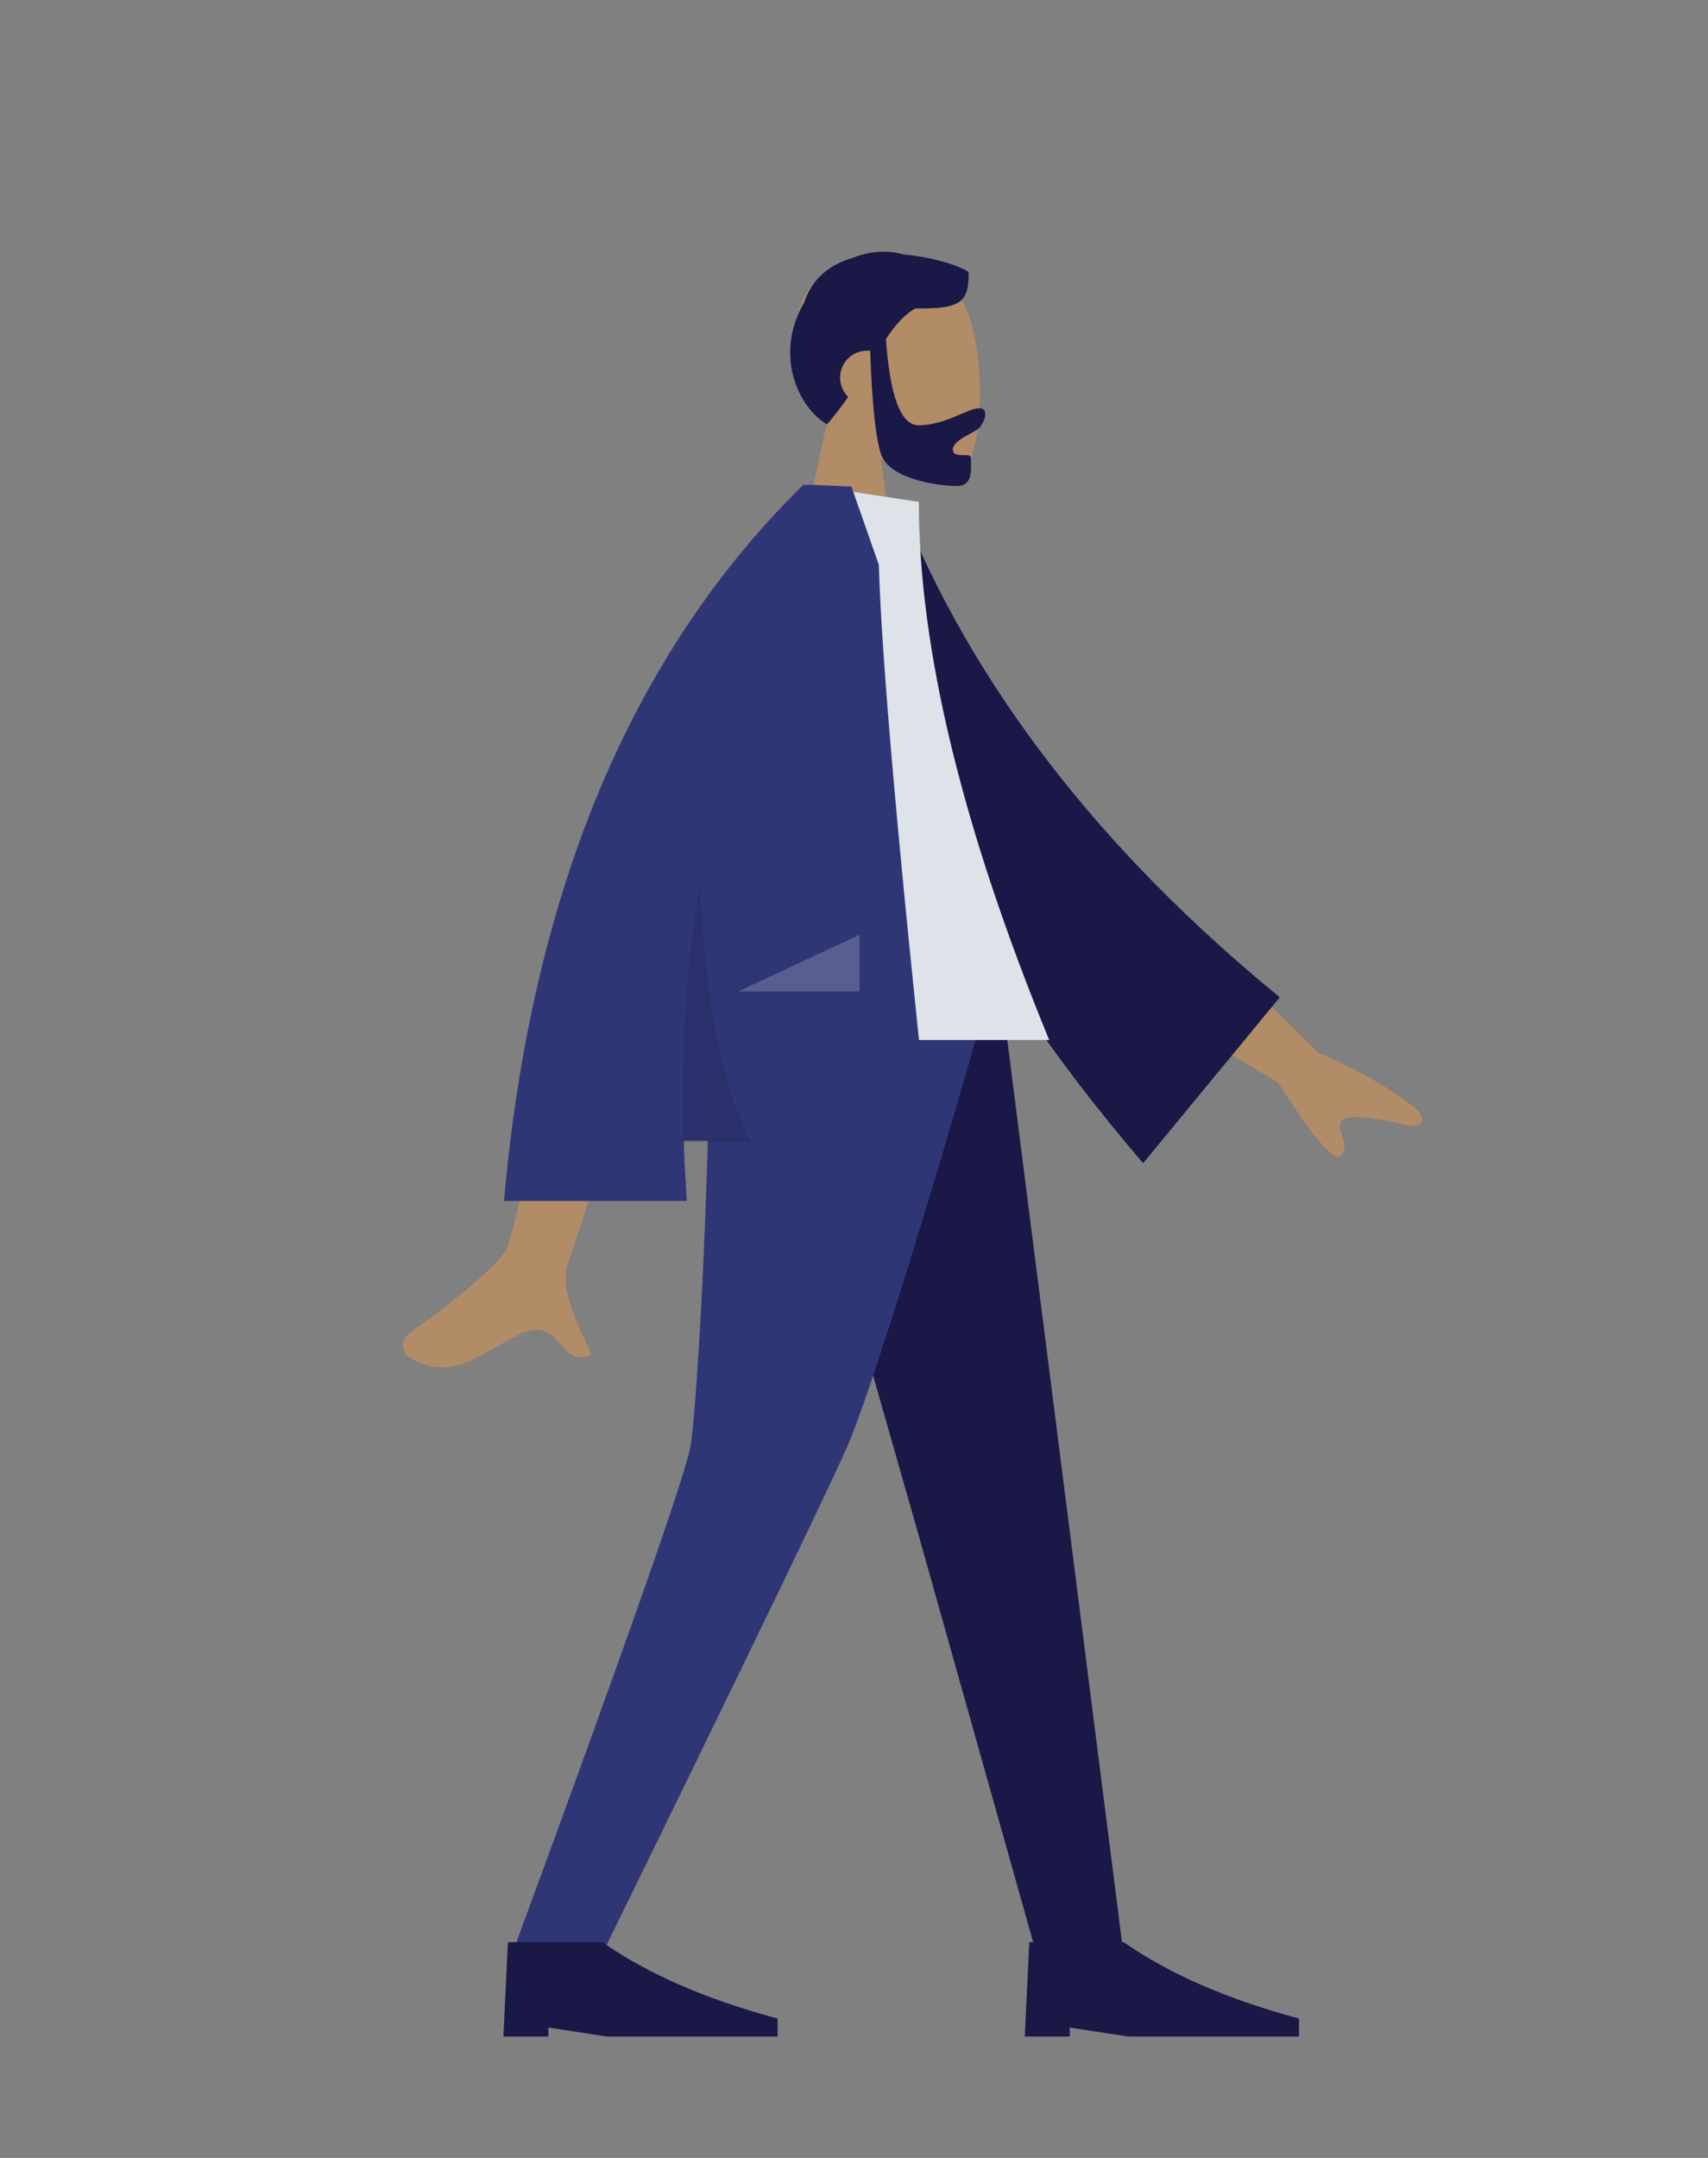 <?xml version="1.0" encoding="utf-8"?>
<!-- Generator: Adobe Illustrator 22.1.0, SVG Export Plug-In . SVG Version: 6.00 Build 0)  -->
<svg version="1.1" id="Слой_1" xmlns="http://www.w3.org/2000/svg" xmlns:xlink="http://www.w3.org/1999/xlink" x="0px" y="0px"
	 viewBox="0 0 380 480" style="enable-background:new 0 0 380 480;" xml:space="preserve">
<rect x="0" y="0" width="380" height="480" fill="#808080" stroke="none"/>
<style type="text/css">
	.st0{fill:#B28B67;}
	.st1{fill:#191847;}
	.st2{fill:#2F3676;}
	.st3{fill:#DDE3E9;}
	.st4{fill-opacity:0.1;}
	.st5{fill:#FFFFFF;fill-opacity:0.2;}
</style>
<title>humaaans/standing-11</title>
<desc>Created with Sketch.</desc>
<g id="Head_x2F_Front_x2F_Short-Beard" transform="translate(82, 0)">
	<g id="Head" transform="translate(54, 31)">
		<path class="st0" d="M48.3,61.5c-4.6-5.4-7.7-12-7.2-19.5c1.5-21.4,31.3-16.7,37.1-5.9s5.1,38.2-2.4,40.1c-3,0.8-9.3-1.1-15.8-5
			L64,100H40L48.3,61.5z"/>
	</g>
	<path id="Hair" class="st1" d="M115.1,75.4c0.9,12.8,3.3,19.2,7.3,19.2c5.9,0,10.9-3.8,13.5-3.8c1.9,0,1.5,2.4,0.2,4.1
		c-1,1.4-6.1,2.8-6.1,5.1c0,2.2,4,0.5,4,1.8c0,2.2,0.7,6.3-3.1,6.3c-3.9,0-15-1.4-16.9-7.1c-1.2-3.7-2-11.4-2.4-23
		c-0.2,0-0.5,0-0.7,0c-3.3,0-6,2.7-6,6c0,1.7,0.7,3.2,1.8,4.3c-1.4,2-2.9,4-4.7,6.1c-6.7-4-11.7-15.8-5.1-27.1
		c1.8-5.5,5.9-8.5,10.7-9.9c3.9-1.6,8-1.8,11.4-0.8c6.7,0.6,12.7,2.6,14.5,3.9c0,6.4-1.2,8.3-11.8,8.1
		C119.2,69.9,117.2,72.3,115.1,75.4z"/>
</g>
<g id="Bottom_x2F_Standing_x2F_Skinny-Jeans" transform="translate(0, 187)">
	<polygon id="Leg" class="st1" points="168,27 204.3,154.2 230.7,248 250,248 221.9,27 	"/>
	<path id="Leg_1_" class="st2" d="M158.3,27c-0.8,65.6-3.7,101.3-4.6,107.3c-0.9,6-14.2,43.9-39.9,113.7h20
		c32.8-67,51.1-104.9,54.9-113.7c3.8-8.8,15.6-44.6,33.3-107.3H158.3z"/>
	<g id="Accessories_x2F_Shoe_x2F_Flat-Pointy" transform="translate(72, 199)">
		<path id="Shoe" class="st1" d="M40,67l1-21h21c10,7,23,12.7,39,17v4H63l-13-2v2H40z"/>
	</g>
	<g id="Accessories_x2F_Shoe_x2F_Flat-Pointy_1_" transform="translate(188, 199)">
		<path id="Shoe_1_" class="st1" d="M40,67l1-21h21c10,7,23,12.7,39,17v4H63l-13-2v2H40z"/>
	</g>
</g>
<g id="Body_x2F_Jacket" transform="translate(23.828, 88.835)">
	<path id="Skin_1_" class="st0" d="M238.9,115.5l30.7,29.9c8.9,3.8,16.2,8,21.9,12.6c1.3,1.5,2.7,4.5-3.4,3.2
		c-6-1.3-12.4-2.5-13.6-0.5c-1.1,2,2.2,5,0.1,7.5c-1.4,1.7-6.1-3.7-14.1-16.3l-31.9-18.8L238.9,115.5z M102.7,119.8l22.6,0.1
		c-14,45.1-21.5,69.1-22.6,71.8c-2.5,6.2,2.8,15.7,5.1,20.8c-7.4,3.3-6.6-8.9-15.9-4.6c-8.5,4-15,11.1-24.8,5.1
		c-1.2-0.7-2.5-3.6,0.7-5.7c8-5.5,19.5-15,21-18.2C90.8,184.7,95.5,161.6,102.7,119.8z"/>
	<path id="Coat-Back_1_" class="st1" d="M167,24.8l9.4-1.6c16.1,40.3,44.3,76.9,84.5,109.8l-30.4,36.9
		C190.3,123,165.5,74.6,167,24.8z"/>
	<path id="Shirt_1_" class="st3" d="M126.2,142.5h83.4c-19.3-47-29-86.9-29-119.7L155.5,19C135.7,50.8,130.1,90,126.2,142.5z"/>
	<path id="Coat-Front_1_" class="st2" d="M154.9,19C154.9,19,154.9,19,154.9,19l1.7,0c2,0.1,5,0.2,9,0.4l6.1,17.4
		c0.6,21.2,4.4,63.9,11.3,128.1h-54.7c0.1,4.4,0.4,8.9,0.7,13.4H88.3C94.4,109.6,116.6,56.6,154.9,19C154.9,19,154.9,19,154.9,19z"
		/>
	<path id="Shade" class="st4" d="M131.8,108.1c1.6,27.6,5.5,46.7,11.7,57.2h-15.3C127.6,145.4,128.8,126.3,131.8,108.1z"/>
	<polygon id="Light" class="st5" points="140.4,131.7 167.4,119.1 167.4,131.7 	"/>
</g>
</svg>
